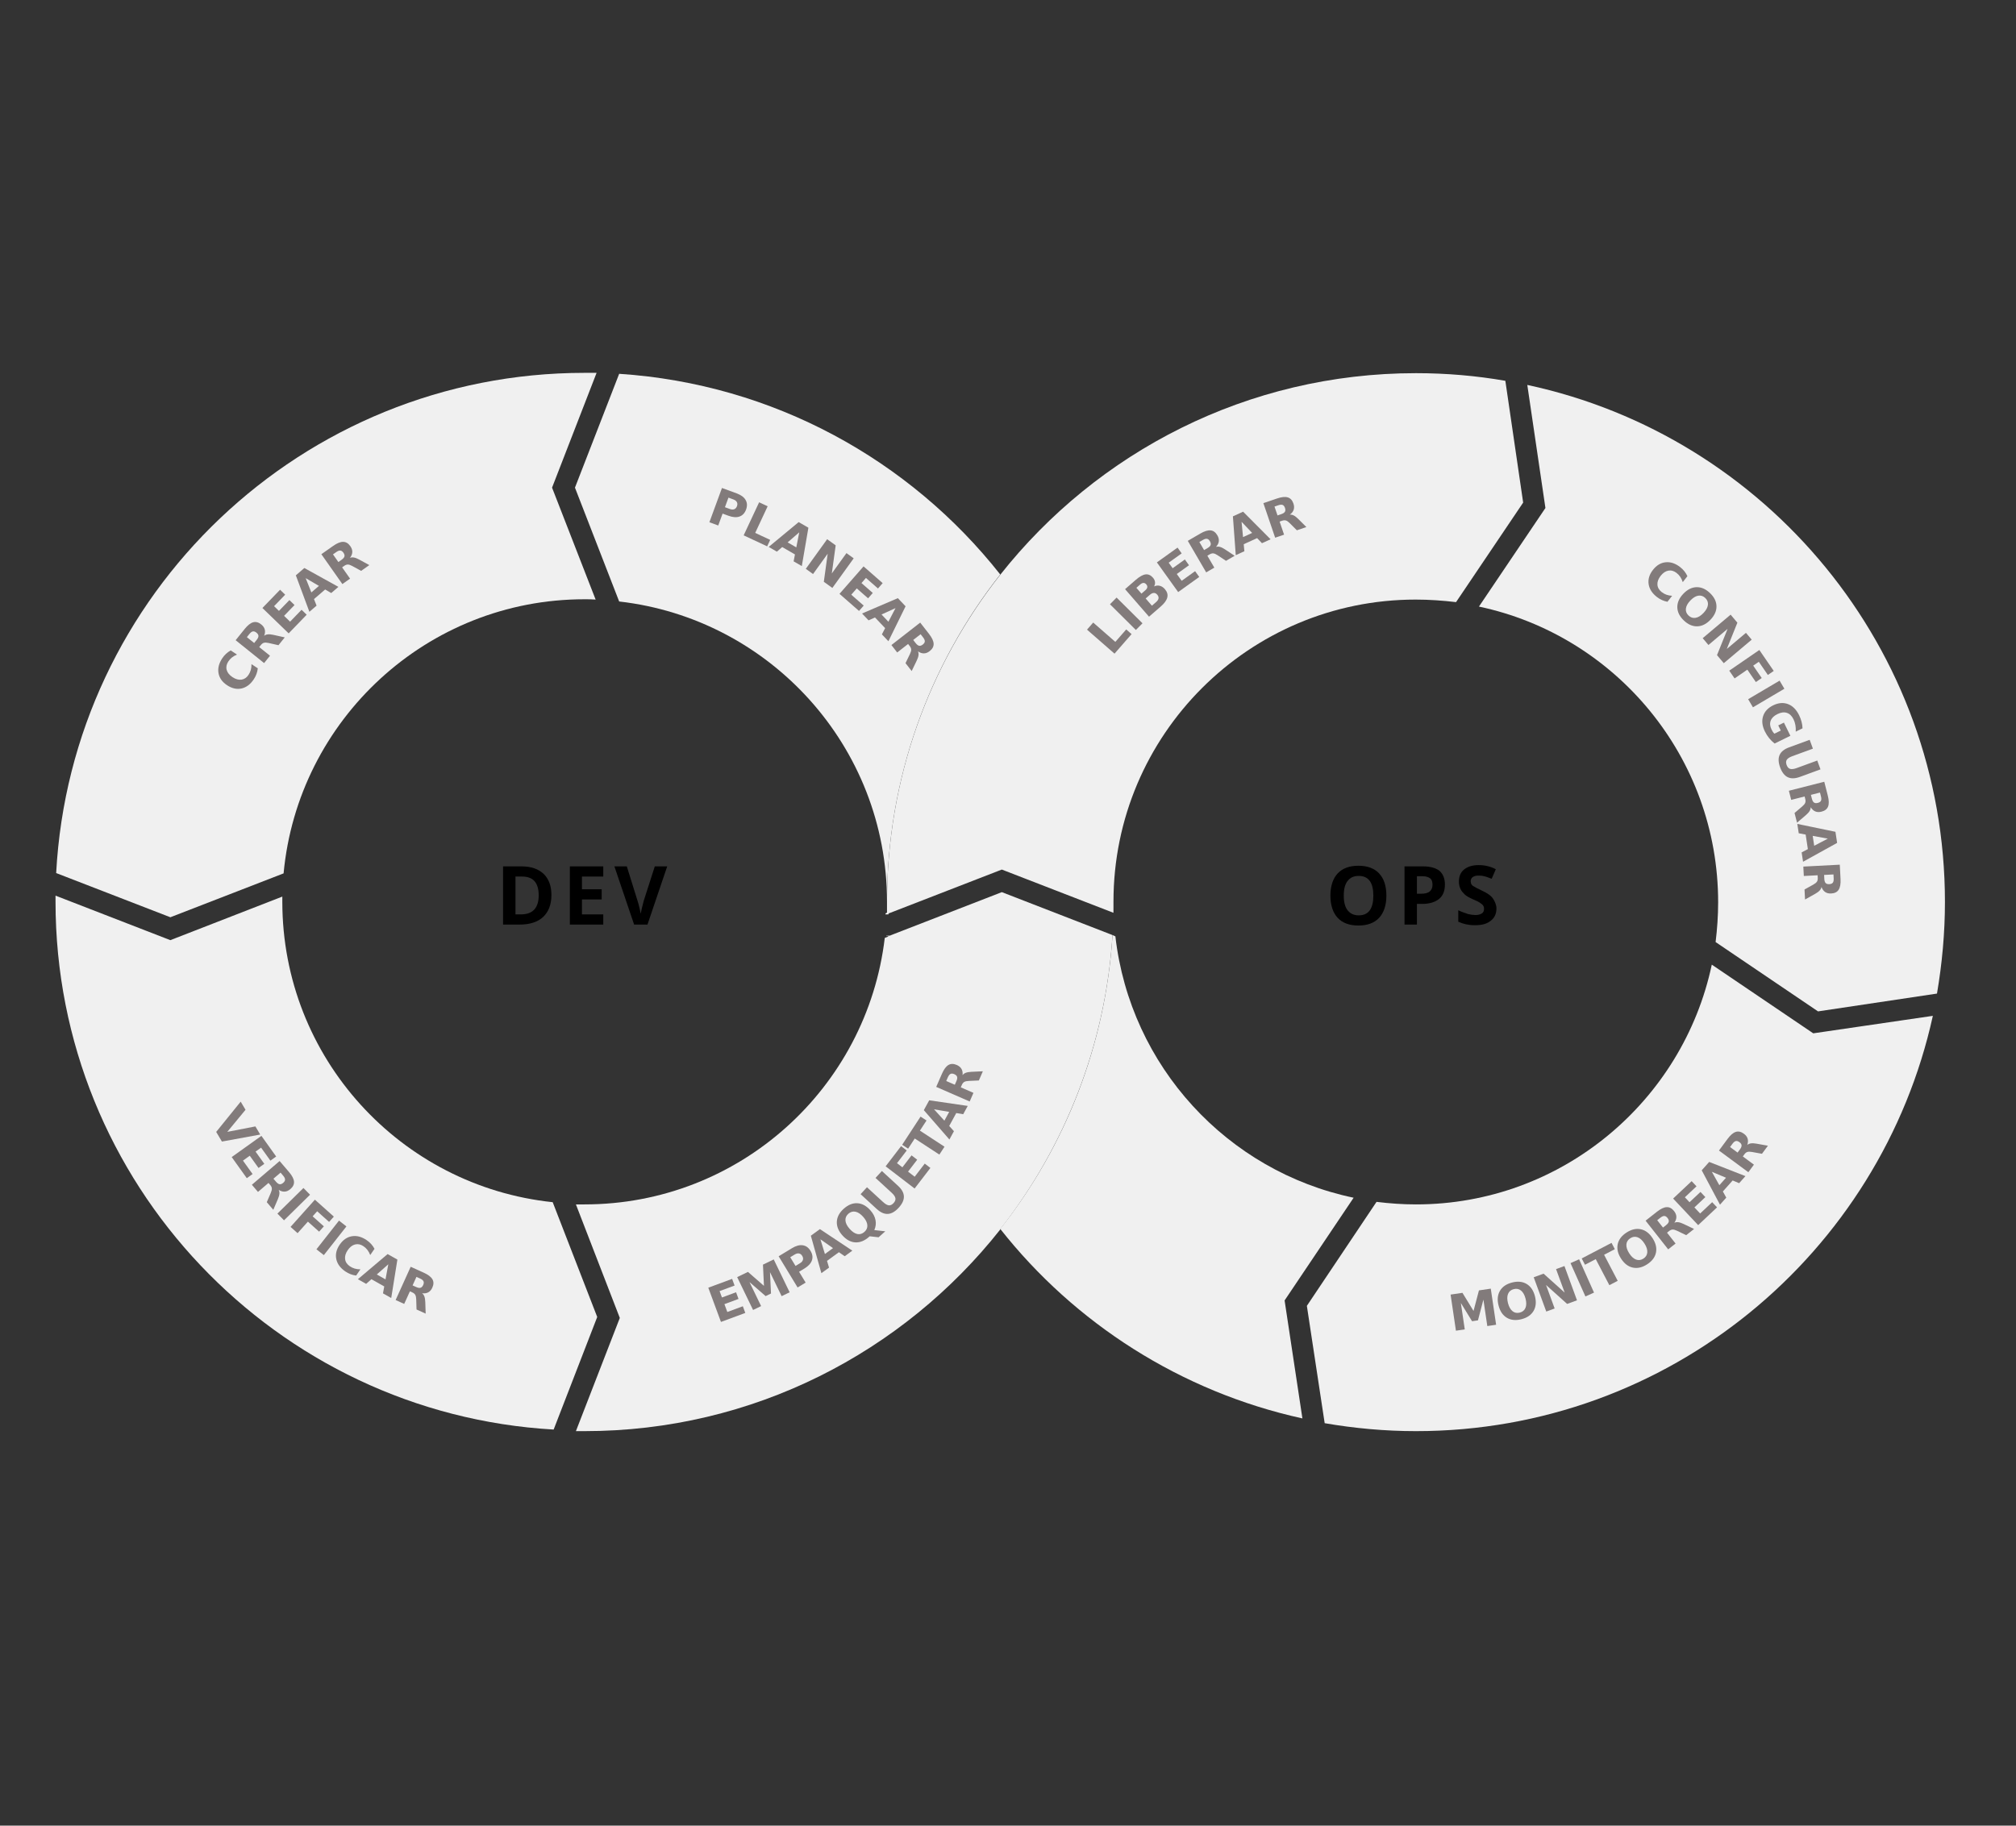 <?xml version="1.0" encoding="UTF-8"?>
<svg width="2134px" height="1933px" viewBox="0 0 2134 1933" version="1.1" xmlns="http://www.w3.org/2000/svg" xmlns:xlink="http://www.w3.org/1999/xlink">
    <rect x="0" y="0" width="2134" height="1933" fill="#333333" stroke="none"/>
    <!-- Generator: Sketch 57.1 (83088) - https://sketch.com -->
    <title>Group</title>
    <desc>Created with Sketch.</desc>
    <g id="Page-2" stroke="none" stroke-width="1" fill="none" fill-rule="evenodd">
        <g id="Group" fill-rule="nonzero">
            <path d="M583.695,947.641 C583.695,957.742 580.665,965.487 574.941,970.874 C569.217,976.261 560.8,978.955 550.025,978.955 L532.517,978.955 L532.517,917.338 L552.046,917.338 C562.147,917.338 569.891,920.032 575.615,925.419 C581.002,930.806 583.695,938.214 583.695,947.641 L583.695,947.641 Z M570.227,947.978 C570.227,934.847 564.503,928.113 552.719,928.113 L545.648,928.113 L545.648,968.18 L551.372,968.18 C563.83,968.18 570.227,961.446 570.227,947.978 L570.227,947.978 Z" id="path5232" fill="#000000"></path>
            <polygon id="path5234" fill="#000000" points="638.578 978.955 603.224 978.955 603.224 917.338 638.578 917.338 638.578 928.113 616.019 928.113 616.019 941.581 636.894 941.581 636.894 952.355 616.019 952.355 616.019 968.18 638.578 968.18"></polygon>
            <path d="M693.123,917.338 L706.254,917.338 L685.379,978.955 L671.237,978.955 L650.362,917.338 L663.493,917.338 L674.941,954.039 C675.615,956.059 676.288,958.753 676.961,961.446 C677.635,964.476 677.971,966.497 678.308,967.507 C678.645,964.813 679.655,960.436 681.338,954.039 L693.123,917.338 Z" id="path5236" fill="#000000"></path>
            <path d="M1467.534,948.315 C1467.534,958.416 1464.84,966.497 1459.79,971.884 C1454.739,977.271 1447.332,979.965 1437.904,979.965 C1428.477,979.965 1421.069,977.271 1416.019,971.884 C1410.968,966.497 1408.274,958.416 1408.274,948.315 C1408.274,938.214 1410.968,930.133 1416.019,924.746 C1421.069,919.359 1428.477,916.665 1437.904,916.665 C1447.332,916.665 1454.739,919.359 1459.79,924.746 C1464.84,930.133 1467.534,937.877 1467.534,948.315 Z M1422.416,948.315 C1422.416,955.049 1423.763,960.436 1426.456,963.803 C1429.15,967.17 1432.854,969.19 1438.241,969.19 C1448.679,969.19 1453.729,962.119 1453.729,948.315 C1453.729,934.51 1448.679,927.439 1438.241,927.439 C1433.19,927.439 1429.15,929.123 1426.456,932.827 C1423.763,936.194 1422.416,941.244 1422.416,948.315 Z" id="path5238" fill="#000000"></path>
            <path d="M1529.487,936.53 C1529.487,943.264 1527.466,948.315 1523.426,951.682 C1519.386,955.049 1513.325,957.069 1505.581,957.069 L1499.857,957.069 L1499.857,978.955 L1486.726,978.955 L1486.726,917.338 L1506.591,917.338 C1513.998,917.338 1519.722,919.022 1523.763,922.052 C1527.466,925.419 1529.487,930.133 1529.487,936.53 Z M1499.857,946.295 L1504.234,946.295 C1508.274,946.295 1511.305,945.621 1513.325,943.938 C1515.345,942.254 1516.355,939.897 1516.355,936.867 C1516.355,933.837 1515.682,931.48 1513.998,930.133 C1512.315,928.786 1509.621,927.776 1506.254,927.776 L1499.857,927.776 L1499.857,946.295 Z" id="path5240" fill="#000000"></path>
            <path d="M1584.032,961.783 C1584.032,967.507 1582.012,971.884 1577.971,974.914 C1573.931,978.281 1568.544,979.628 1561.136,979.628 C1554.402,979.628 1548.679,978.281 1543.628,975.924 L1543.628,963.803 C1547.668,965.823 1551.372,966.833 1554.066,967.843 C1557.096,968.517 1559.453,968.854 1561.81,968.854 C1564.84,968.854 1566.86,968.18 1568.544,967.17 C1570.227,966.16 1570.901,964.476 1570.901,962.119 C1570.901,960.773 1570.564,959.763 1569.891,958.753 C1569.217,957.742 1568.207,957.069 1566.86,956.059 C1565.514,955.049 1562.82,953.702 1558.78,952.018 C1555.076,950.335 1552.046,948.651 1550.362,946.968 C1548.679,945.285 1546.995,943.601 1545.985,941.244 C1544.975,939.224 1544.301,936.53 1544.301,933.5 C1544.301,928.113 1545.985,923.736 1549.689,920.705 C1553.392,917.675 1558.443,915.992 1565.177,915.992 C1568.544,915.992 1571.574,916.328 1574.268,917.002 C1577.298,917.675 1580.328,918.685 1583.359,920.369 L1578.982,930.47 C1575.615,929.123 1572.921,928.113 1570.901,927.776 C1568.881,927.103 1566.524,927.103 1564.503,927.103 C1562.147,927.103 1560.126,927.776 1558.78,928.786 C1557.433,929.796 1556.759,931.48 1556.759,933.163 C1556.759,934.173 1557.096,935.183 1557.433,936.194 C1558.106,937.204 1558.78,937.877 1560.126,938.55 C1561.136,939.224 1564.167,940.907 1568.544,942.928 C1574.268,945.621 1578.308,948.315 1580.328,951.345 C1582.349,954.375 1584.032,958.079 1584.032,961.783 Z" id="path5242" fill="#000000"></path>
            <path d="M1178.982,966.497 C1178.982,962.456 1178.645,958.753 1178.645,954.712 C1178.645,958.753 1178.645,962.456 1178.645,966.497 C1178.645,966.497 1178.645,966.497 1178.645,966.497 L1178.982,966.497 Z" id="path5246" fill="#000000"></path>
            <path d="M944.301,989.392 L939.924,991.076 L944.301,989.392 Z" id="polygon5248" fill="#000000"></path>
            <path d="M655.413,636.867 C815.008,655.049 938.914,790.402 938.914,954.712 C938.914,824.072 983.695,703.534 1058.78,608.247 C963.157,487.035 818.712,406.564 655.413,395.79 L608.611,516.328 L655.413,636.867 Z" id="path5250" fill="#F0F0F0"></path>
            <path d="M585.042,1272.894 C424.099,1256.059 298.847,1120.032 298.847,954.712 C298.847,953.029 298.847,951.008 298.847,949.325 L180.328,995.453 L58.78,948.315 C58.78,950.335 58.78,952.692 58.78,954.712 C58.78,1253.029 292.113,1496.8 586.052,1513.635 L632.18,1394.443 L585.042,1272.894 Z" id="path5252" fill="#F0F0F0"></path>
            <path d="M300.194,924.746 C315.345,762.12 452.046,634.51 618.712,634.51 C622.753,634.51 626.456,634.51 630.497,634.847 L584.369,516.328 L631.507,394.78 C627.13,394.78 622.753,394.78 618.712,394.78 C319.722,394.78 75.278,629.123 59.453,924.409 L180.328,971.211 L300.194,924.746 Z" id="path5254" fill="#F0F0F0"></path>
            <path d="M939.924,991.076 L939.924,991.076 C939.924,991.076 939.924,990.739 939.924,990.739 L939.924,991.076 Z" id="path5256" stroke="#FFFFFF" stroke-width="3.367" fill="#3FA9F5"></path>
            <path d="M1177.635,990.066 L1060.463,944.611 L945.985,989.056 L945.985,989.056 L944.301,989.729 L939.924,991.412 C939.924,991.412 939.924,991.412 939.924,991.749 C939.924,991.749 939.924,991.749 939.924,991.749 L936.557,993.096 C917.702,1152.019 782.685,1275.251 618.712,1275.251 C615.682,1275.251 612.652,1275.251 609.621,1275.251 L656.086,1395.453 L609.621,1515.318 C612.652,1515.318 615.682,1515.318 618.712,1515.318 C797.163,1515.318 956.086,1431.817 1058.78,1301.85 C1058.78,1301.85 1058.78,1301.514 1058.78,1301.514 C1127.13,1214.308 1170.227,1106.901 1177.635,990.066 L1177.635,990.066 Z" id="path5260" fill="#F0F0F0"></path>
            <path d="M938.914,968.18 L938.914,968.18 C938.914,967.843 938.914,968.18 938.914,968.18 Z" id="path5268" stroke="#FFFFFF" stroke-width="3.367" fill="#F15A24"></path>
            <path d="M1593.46,403.197 C1562.483,397.81 1530.833,395.116 1498.847,395.116 C1320.396,395.116 1161.473,478.618 1058.78,608.584 C983.695,703.87 938.914,824.072 938.914,955.049 C938.914,959.426 938.914,963.803 938.914,967.843 L1060.463,920.705 L1178.645,966.497 C1178.645,962.456 1178.645,958.753 1178.645,954.712 C1178.645,777.944 1322.079,634.847 1498.51,634.847 C1512.988,634.847 1527.13,635.857 1541.271,637.54 L1612.315,532.153 L1593.46,403.197 Z" id="path5272" fill="#F0F0F0"></path>
            <path d="M2050.362,1052.019 C2055.749,1020.369 2058.78,988.046 2058.78,955.049 C2058.78,686.362 1869.554,461.783 1616.692,407.574 L1635.884,537.877 L1565.514,642.254 C1710.295,672.894 1818.712,801.514 1818.712,955.386 C1818.712,969.527 1817.702,983.668 1816.019,997.473 L1924.436,1070.874 L2050.362,1052.019 Z" id="path5276" fill="#F0F0F0"></path>
            <path d="M1811.978,1021.379 C1781.338,1166.16 1652.719,1275.251 1498.847,1275.251 C1484.705,1275.251 1470.901,1274.241 1457.096,1272.557 L1383.359,1382.658 L1402.214,1506.901 C1433.527,1512.288 1465.85,1515.318 1498.847,1515.318 C1766.86,1515.318 1990.766,1327.103 2045.985,1075.588 L1919.386,1094.106 L1811.978,1021.379 Z" id="path5278" fill="#F0F0F0"></path>
            <path d="M1432.854,1268.18 C1299.184,1240.234 1196.49,1129.123 1180.665,991.413 L1177.635,990.066 C1170.227,1107.237 1127.13,1214.645 1058.78,1301.177 C1137.567,1401.177 1250.025,1473.567 1378.645,1501.85 L1359.79,1376.934 L1432.854,1268.18 Z" id="path5280" fill="#F0F0F0"></path>
            <path d="M272.874,707.604 C272.657,709.653 272.204,711.639 271.513,713.562 C270.823,715.484 269.883,717.345 268.694,719.145 C265.146,724.517 260.837,727.783 255.768,728.943 C250.685,730.095 245.573,728.972 240.432,725.576 C235.276,722.171 232.238,717.909 231.316,712.792 C230.38,707.664 231.686,702.415 235.234,697.044 C236.423,695.244 237.766,693.649 239.263,692.259 C240.76,690.869 242.409,689.673 244.21,688.669 L250.884,693.078 C248.815,693.925 247.041,694.935 245.562,696.109 C244.083,697.284 242.797,698.699 241.703,700.355 C239.744,703.321 239.153,706.282 239.931,709.237 C240.71,712.192 242.769,714.773 246.11,716.979 C249.437,719.177 252.612,720.054 255.635,719.61 C258.658,719.166 261.15,717.461 263.109,714.495 C264.203,712.839 265,711.1 265.5,709.279 C265.999,707.458 266.232,705.43 266.2,703.195 L272.874,707.604 Z" id="path5282" fill="#827B7B"></path>
            <path d="M271.666,677.561 C272.975,675.934 273.608,674.527 273.565,673.341 C273.537,672.141 272.828,670.985 271.44,669.87 C270.068,668.767 268.8,668.334 267.635,668.571 C266.481,668.794 265.249,669.719 263.94,671.347 L261.312,674.615 L269.038,680.829 L271.666,677.561 Z M274.404,685.145 L285.801,694.312 L279.555,702.078 L249.437,677.854 L258.977,665.993 C262.168,662.026 265.17,659.656 267.984,658.885 C270.808,658.1 273.659,658.865 276.537,661.179 C278.527,662.78 279.772,664.578 280.27,666.574 C280.78,668.557 280.558,670.76 279.606,673.183 C280.702,672.315 282.016,671.811 283.548,671.669 C285.076,671.503 287.054,671.687 289.481,672.222 L301.425,674.885 L294.773,683.156 L284.336,680.808 C282.235,680.336 280.601,680.262 279.433,680.584 C278.276,680.894 277.189,681.681 276.172,682.945 L274.404,685.145 Z" id="path5284" fill="#827B7B"></path>
            <polygon id="path5286" fill="#827B7B" points="277.768 643.758 296.466 624.423 301.882 629.659 290.112 641.83 295.286 646.833 306.353 635.388 311.768 640.625 300.701 652.07 307.065 658.225 319.231 645.645 324.646 650.881 305.552 670.626"></polygon>
            <path d="M344.189,624.168 L332.374,634.329 L335.1,641.272 L327.504,647.804 L313.157,609.166 L322.166,601.418 L358.222,621.387 L350.626,627.92 L344.189,624.168 Z M329.582,627.272 L337.61,620.368 L323.579,612.153 L329.582,627.272 Z" id="path5288" fill="#827B7B"></path>
            <path d="M361.612,592.677 C363.32,591.476 364.317,590.299 364.605,589.148 C364.906,587.986 364.545,586.678 363.522,585.224 C362.509,583.785 361.41,583.017 360.225,582.923 C359.054,582.818 357.615,583.366 355.907,584.568 L352.477,586.981 L358.182,595.09 L361.612,592.677 Z M362.144,600.722 L370.56,612.685 L362.408,618.42 L340.17,586.808 L352.62,578.05 C356.784,575.12 360.324,573.674 363.241,573.711 C366.172,573.74 368.7,575.264 370.825,578.283 C372.295,580.372 372.993,582.445 372.92,584.501 C372.863,586.547 372.041,588.602 370.454,590.667 C371.747,590.137 373.15,590.016 374.66,590.303 C376.175,590.567 378.025,591.291 380.209,592.477 L390.95,598.341 L382.269,604.448 L372.889,599.304 C371.001,598.269 369.451,597.745 368.239,597.733 C367.041,597.71 365.779,598.165 364.452,599.099 L362.144,600.722 Z" id="path5290" fill="#827B7B"></path>
            <path d="M764.225,516.685 L779.755,522.382 C784.372,524.076 787.535,526.404 789.243,529.365 C790.973,532.316 791.143,535.687 789.752,539.479 C788.355,543.286 786.04,545.764 782.806,546.912 C779.594,548.05 775.679,547.772 771.062,546.078 L764.888,543.814 L760.27,556.403 L750.913,552.97 L764.225,516.685 Z M771.094,526.898 L767.376,537.033 L772.553,538.932 C774.367,539.597 775.929,539.674 777.239,539.162 C778.554,538.634 779.509,537.559 780.103,535.939 C780.698,534.318 780.661,532.889 779.994,531.652 C779.326,530.414 778.085,529.463 776.271,528.797 L771.094,526.898 Z" id="path5292" fill="#827B7B"></path>
            <polygon id="path5294" fill="#827B7B" points="803.557 531.83 812.586 536.051 799.406 564.239 815.259 571.651 812.068 578.476 787.187 566.842"></polygon>
            <path d="M841.488,587.047 L828,579.24 L822.344,584.102 L813.673,579.084 L845.424,552.804 L855.709,558.756 L848.738,599.379 L840.067,594.36 L841.488,587.047 Z M833.743,574.279 L842.907,579.583 L846.039,563.628 L833.743,574.279 Z" id="path5296" fill="#827B7B"></path>
            <polygon id="path5298" fill="#827B7B" points="875.559 570.922 884.591 577.428 880.504 607.154 895.997 585.644 903.665 591.167 881.075 622.528 872.043 616.022 876.13 586.296 860.636 607.806 852.969 602.284"></polygon>
            <polygon id="path5300" fill="#827B7B" points="914.1 599.703 934.333 617.426 929.369 623.093 916.633 611.937 911.891 617.351 923.868 627.841 918.904 633.508 906.928 623.018 901.094 629.678 914.258 641.209 909.294 646.875 888.633 628.777"></polygon>
            <path d="M936.941,665.075 L926.208,653.775 L919.409,656.842 L912.509,649.578 L950.392,633.339 L958.576,641.955 L940.411,678.953 L933.512,671.689 L936.941,665.075 Z M933.119,650.639 L940.411,658.316 L947.923,643.896 L933.119,650.639 Z" id="path5302" fill="#827B7B"></path>
            <path d="M969.254,680.923 C970.538,682.57 971.762,683.508 972.927,683.738 C974.102,683.982 975.39,683.557 976.792,682.464 C978.18,681.381 978.892,680.246 978.928,679.057 C978.978,677.883 978.36,676.472 977.072,674.825 L974.493,671.518 L966.675,677.616 L969.254,680.923 Z M961.245,681.852 L949.711,690.847 L943.582,682.988 L974.059,659.218 L983.42,671.221 C986.551,675.236 988.17,678.7 988.277,681.616 C988.395,684.544 986.997,687.145 984.085,689.416 C982.071,690.987 980.035,691.786 977.978,691.815 C975.932,691.858 973.838,691.138 971.697,689.655 C972.291,690.921 972.481,692.316 972.268,693.839 C972.079,695.365 971.447,697.248 970.371,699.488 L965.043,710.505 L958.516,702.136 L963.191,692.514 C964.132,690.576 964.579,689.002 964.532,687.791 C964.496,686.594 963.979,685.356 962.98,684.077 L961.245,681.852 Z" id="path5304" fill="#827B7B"></path>
            <polygon id="path5308" fill="#827B7B" points="1150.632 666.682 1157.187 659.174 1180.627 679.64 1192.137 666.457 1197.812 671.411 1179.747 692.102"></polygon>
            <polygon id="path5310" fill="#827B7B" points="1174.928 639.791 1181.953 632.72 1209.372 659.96 1202.348 667.031"></polygon>
            <path d="M1212.423,624.941 C1213.608,623.911 1214.28,622.869 1214.439,621.816 C1214.598,620.763 1214.236,619.728 1213.353,618.712 C1212.481,617.709 1211.513,617.214 1210.448,617.225 C1209.371,617.223 1208.241,617.737 1207.055,618.768 L1202.894,622.385 L1208.261,628.559 L1212.423,624.941 Z M1223.768,637.478 C1225.279,636.164 1226.134,634.86 1226.335,633.565 C1226.549,632.259 1226.095,630.961 1224.974,629.672 C1223.875,628.408 1222.677,627.792 1221.378,627.824 C1220.068,627.847 1218.65,628.518 1217.127,629.839 L1212.711,633.678 L1219.352,641.316 L1223.768,637.478 Z M1221.641,620.906 C1223.664,619.971 1225.667,619.75 1227.651,620.244 C1229.635,620.738 1231.425,621.902 1233.022,623.739 C1235.468,626.552 1236.34,629.475 1235.639,632.509 C1234.937,635.543 1232.646,638.747 1228.765,642.121 L1216.281,652.975 L1190.922,623.807 L1202.214,613.989 C1206.265,610.468 1209.728,608.532 1212.603,608.182 C1215.49,607.822 1218.106,608.989 1220.45,611.685 C1221.684,613.105 1222.405,614.605 1222.613,616.185 C1222.809,617.752 1222.485,619.326 1221.64,620.907 L1221.641,620.906 Z" id="path5312" fill="#827B7B"></path>
            <polygon id="path5314" fill="#827B7B" points="1224.597 595.483 1246.455 579.808 1250.845 585.93 1237.087 595.797 1241.281 601.645 1254.219 592.367 1258.609 598.488 1245.671 607.767 1250.831 614.961 1265.052 604.763 1269.442 610.885 1247.122 626.892"></polygon>
            <path d="M1278.183,580.332 C1279.987,579.28 1281.081,578.193 1281.465,577.07 C1281.863,575.938 1281.615,574.604 1280.72,573.069 C1279.833,571.548 1278.803,570.69 1277.63,570.495 C1276.473,570.291 1274.992,570.715 1273.188,571.768 L1269.565,573.88 L1274.56,582.445 L1278.183,580.332 Z M1278.03,588.394 L1285.398,601.028 L1276.789,606.05 L1257.317,572.662 L1270.466,564.994 C1274.864,562.429 1278.515,561.289 1281.418,561.573 C1284.336,561.85 1286.726,563.583 1288.586,566.773 C1289.873,568.98 1290.393,571.104 1290.145,573.146 C1289.913,575.18 1288.919,577.158 1287.163,579.081 C1288.497,578.662 1289.905,578.661 1291.386,579.077 C1292.873,579.469 1294.654,580.348 1296.73,581.715 L1306.933,588.47 L1297.765,593.818 L1288.856,587.895 C1287.062,586.703 1285.562,586.05 1284.356,585.934 C1283.165,585.81 1281.868,586.156 1280.467,586.973 L1278.03,588.394 Z" id="path5316" fill="#827B7B"></path>
            <path d="M1330.697,569.763 L1316.519,576.234 L1317.206,583.661 L1308.092,587.821 L1305.067,546.716 L1315.876,541.782 L1344.949,570.998 L1335.835,575.158 L1330.697,569.763 Z M1315.802,568.679 L1325.435,564.282 L1314.245,552.486 L1315.802,568.679 Z" id="path5318" fill="#827B7B"></path>
            <path d="M1356.255,544.391 C1358.231,543.717 1359.519,542.867 1360.117,541.842 C1360.732,540.812 1360.754,539.455 1360.182,537.773 C1359.613,536.107 1358.774,535.062 1357.662,534.639 C1356.568,534.21 1355.032,534.333 1353.056,535.007 L1349.087,536.361 L1352.289,545.745 L1356.255,544.391 Z M1354.51,552.263 L1359.233,566.105 L1349.8,569.324 L1337.319,532.745 L1351.725,527.829 C1356.544,526.185 1360.348,525.789 1363.137,526.643 C1365.943,527.491 1367.942,529.662 1369.135,533.158 C1369.96,535.575 1370.049,537.76 1369.402,539.713 C1368.772,541.661 1367.406,543.403 1365.305,544.941 C1366.696,544.794 1368.076,545.071 1369.445,545.771 C1370.825,546.449 1372.397,547.663 1374.162,549.413 L1382.827,558.054 L1372.782,561.482 L1365.221,553.914 C1363.698,552.391 1362.357,551.453 1361.198,551.101 C1360.055,550.744 1358.715,550.827 1357.18,551.35 L1354.51,552.263 Z" id="path5320" fill="#827B7B"></path>
            <path d="M1765.076,637.177 C1763.049,636.803 1761.104,636.196 1759.241,635.359 C1757.378,634.521 1755.595,633.44 1753.893,632.115 C1748.813,628.161 1745.891,623.612 1745.127,618.468 C1744.373,613.311 1745.888,608.301 1749.672,603.439 C1753.467,598.563 1757.952,595.864 1763.125,595.342 C1768.31,594.807 1773.442,596.516 1778.522,600.47 C1780.225,601.794 1781.711,603.257 1782.98,604.858 C1784.25,606.458 1785.315,608.194 1786.175,610.067 L1781.262,616.38 C1780.579,614.251 1779.709,612.404 1778.653,610.839 C1777.597,609.273 1776.286,607.881 1774.719,606.662 C1771.914,604.479 1769.008,603.66 1766.002,604.207 C1762.995,604.754 1760.262,606.607 1757.803,609.767 C1755.355,612.913 1754.234,616.011 1754.442,619.059 C1754.65,622.108 1756.156,624.724 1758.962,626.908 C1760.529,628.127 1762.2,629.056 1763.977,629.695 C1765.754,630.334 1767.758,630.724 1769.989,630.864 L1765.076,637.177 Z" id="path5322" fill="#827B7B"></path>
            <path d="M1805.075,633.158 C1802.877,631.061 1800.398,630.247 1797.638,630.714 C1794.878,631.182 1792.092,632.889 1789.281,635.836 C1786.481,638.771 1784.913,641.627 1784.575,644.406 C1784.237,647.185 1785.167,649.623 1787.365,651.72 C1789.575,653.828 1792.061,654.649 1794.821,654.181 C1797.581,653.713 1800.36,652.012 1803.16,649.078 C1805.972,646.131 1807.546,643.268 1807.884,640.489 C1808.221,637.71 1807.285,635.267 1805.075,633.158 Z M1810.061,627.932 C1814.556,632.221 1816.85,636.867 1816.943,641.87 C1817.036,646.872 1814.92,651.64 1810.596,656.173 C1806.283,660.693 1801.626,663.024 1796.625,663.166 C1791.623,663.308 1786.875,661.234 1782.379,656.946 C1777.897,652.669 1775.602,648.023 1775.497,643.008 C1775.404,638.006 1777.514,633.244 1781.826,628.724 C1786.151,624.191 1790.814,621.854 1795.815,621.712 C1800.829,621.582 1805.578,623.655 1810.061,627.932 L1810.061,627.932 Z" id="path5324" fill="#827B7B"></path>
            <polygon id="path5326" fill="#827B7B" points="1831.904 650.799 1839.079 659.31 1827.87 687.143 1848.139 670.058 1854.229 677.282 1824.677 702.193 1817.502 693.682 1828.711 665.849 1808.442 682.934 1802.352 675.71"></polygon>
            <polygon id="path5328" fill="#827B7B" points="1862.322 688.228 1877.551 710.399 1871.342 714.664 1861.756 700.709 1855.824 704.784 1864.838 717.907 1858.629 722.172 1849.614 709.049 1836.107 718.328 1830.464 710.112"></polygon>
            <polygon id="path5330" fill="#827B7B" points="1883.753 720.673 1888.821 729.255 1855.54 748.908 1850.472 740.326"></polygon>
            <path d="M1878.493,787.253 C1876.313,785.555 1874.363,783.638 1872.642,781.502 C1870.922,779.367 1869.434,777.021 1868.179,774.465 C1865.343,768.686 1864.708,763.317 1866.273,758.358 C1867.853,753.391 1871.409,749.55 1876.94,746.836 C1882.534,744.091 1887.778,743.652 1892.673,745.517 C1897.568,747.383 1901.483,751.306 1904.418,757.286 C1905.551,759.595 1906.417,761.909 1907.017,764.229 C1907.625,766.564 1907.963,768.879 1908.031,771.171 L1900.85,774.696 C1900.999,772.219 1900.874,769.887 1900.473,767.7 C1900.08,765.528 1899.412,763.482 1898.469,761.56 C1896.72,757.997 1894.371,755.737 1891.422,754.782 C1888.496,753.834 1885.182,754.268 1881.479,756.086 C1877.807,757.888 1875.428,760.209 1874.342,763.049 C1873.256,765.889 1873.553,769.021 1875.233,772.445 C1875.689,773.374 1876.165,774.208 1876.661,774.944 C1877.181,775.689 1877.72,776.318 1878.28,776.832 L1885.02,773.525 L1882.339,768.063 L1888.335,765.121 L1895.178,779.065 L1878.493,787.253 Z" id="path5332" fill="#827B7B"></path>
            <path d="M1915.595,783.331 L1919.021,792.69 L1897.264,800.655 C1894.266,801.753 1892.297,803.025 1891.356,804.472 C1890.438,805.93 1890.385,807.769 1891.198,809.989 C1892.017,812.225 1893.245,813.595 1894.881,814.099 C1896.54,814.613 1898.868,814.321 1901.866,813.223 L1923.623,805.258 L1927.05,814.617 L1905.293,822.582 C1900.155,824.463 1895.859,824.575 1892.403,822.918 C1888.948,821.261 1886.253,817.791 1884.319,812.508 C1882.39,807.24 1882.21,802.859 1883.779,799.362 C1885.347,795.866 1888.7,793.177 1893.838,791.296 L1915.595,783.331 Z" id="path5334" fill="#827B7B"></path>
            <path d="M1917.934,845.681 C1918.449,847.704 1919.194,849.055 1920.168,849.733 C1921.147,850.428 1922.497,850.556 1924.22,850.117 C1925.925,849.683 1927.033,848.929 1927.544,847.855 C1928.058,846.798 1928.058,845.258 1927.542,843.234 L1926.507,839.17 L1916.899,841.617 L1917.934,845.681 Z M1910.226,843.316 L1896.052,846.926 L1893.592,837.268 L1931.046,827.728 L1934.803,842.479 C1936.06,847.413 1936.152,851.236 1935.08,853.949 C1934.012,856.679 1931.689,858.5 1928.11,859.411 C1925.635,860.042 1923.449,859.957 1921.554,859.158 C1919.662,858.375 1918.034,856.876 1916.668,854.659 C1916.704,856.057 1916.318,857.411 1915.512,858.72 C1914.726,860.042 1913.391,861.513 1911.506,863.133 L1902.205,871.085 L1899.585,860.8 L1907.73,853.863 C1909.368,852.466 1910.409,851.204 1910.852,850.076 C1911.299,848.965 1911.325,847.623 1910.927,846.051 L1910.226,843.316 Z" id="path5336" fill="#827B7B"></path>
            <path d="M1913.684,899.064 L1911.345,883.656 L1904.014,882.281 L1902.51,872.376 L1942.871,880.728 L1944.655,892.476 L1908.591,912.432 L1907.088,902.527 L1913.684,899.064 Z M1918.807,885.037 L1920.397,895.505 L1934.807,887.975 L1918.807,885.037 Z" id="path5338" fill="#827B7B"></path>
            <path d="M1931.098,930.578 C1931.207,932.664 1931.673,934.134 1932.495,934.99 C1933.318,935.863 1934.617,936.253 1936.392,936.161 C1938.15,936.069 1939.385,935.547 1940.095,934.594 C1940.807,933.658 1941.108,932.148 1941,930.062 L1940.782,925.874 L1930.881,926.39 L1931.098,930.578 Z M1924.003,926.748 L1909.397,927.509 L1908.878,917.556 L1947.476,915.545 L1948.268,930.747 C1948.533,935.831 1947.874,939.598 1946.291,942.048 C1944.708,944.516 1942.073,945.845 1938.385,946.037 C1935.834,946.171 1933.707,945.659 1932.005,944.503 C1930.304,943.365 1929.001,941.575 1928.096,939.134 C1927.857,940.511 1927.214,941.763 1926.166,942.889 C1925.137,944.032 1923.54,945.212 1921.374,946.431 L1910.694,952.405 L1910.142,941.806 L1919.488,936.601 C1921.369,935.552 1922.637,934.519 1923.293,933.499 C1923.949,932.497 1924.235,931.186 1924.151,929.566 L1924.003,926.748 Z" id="path5340" fill="#827B7B"></path>
            <polygon id="path5344" fill="#827B7B" points="254.777 1166.449 259.891 1175.063 240.592 1198.441 270.344 1192.672 275.458 1201.287 234.915 1208.706 228.849 1198.488"></polygon>
            <polygon id="path5346" fill="#827B7B" points="276.701 1202.658 292.349 1224.535 286.222 1228.917 276.372 1215.147 270.518 1219.334 279.781 1232.283 273.654 1236.666 264.391 1223.716 257.19 1228.867 267.371 1243.101 261.244 1247.484 245.265 1225.143"></polygon>
            <path d="M292.164,1251.225 C293.522,1252.812 294.787,1253.694 295.961,1253.872 C297.146,1254.062 298.413,1253.579 299.764,1252.424 C301.102,1251.28 301.762,1250.113 301.745,1248.925 C301.74,1247.749 301.058,1246.368 299.699,1244.781 L296.973,1241.594 L289.439,1248.038 L292.164,1251.225 Z M284.205,1252.514 L273.09,1262.022 L266.612,1254.447 L295.984,1229.325 L305.878,1240.893 C309.187,1244.762 310.961,1248.15 311.2,1251.057 C311.449,1253.978 310.171,1256.638 307.364,1259.039 C305.423,1260.699 303.426,1261.59 301.372,1261.711 C299.329,1261.846 297.205,1261.221 295,1259.838 C295.65,1261.076 295.903,1262.46 295.76,1263.991 C295.64,1265.524 295.094,1267.434 294.12,1269.72 L289.295,1280.967 L282.396,1272.901 L286.632,1263.078 C287.484,1261.1 287.859,1259.507 287.758,1258.3 C287.667,1257.105 287.095,1255.892 286.04,1254.659 L284.205,1252.514 Z" id="path5348" fill="#827B7B"></path>
            <polygon id="path5350" fill="#827B7B" points="321.211 1257.888 328.2 1264.994 300.643 1292.095 293.654 1284.989"></polygon>
            <polygon id="path5352" fill="#827B7B" points="333.327 1270.247 353.378 1288.175 348.357 1293.791 335.736 1282.506 330.939 1287.871 342.808 1298.483 337.786 1304.099 325.918 1293.487 314.995 1305.703 307.565 1299.06"></polygon>
            <polygon id="path5354" fill="#827B7B" points="358.849 1292.403 366.683 1298.563 342.792 1328.945 334.958 1322.785"></polygon>
            <path d="M376.995,1350.598 C374.949,1350.346 372.971,1349.858 371.061,1349.133 C369.151,1348.409 367.307,1347.437 365.528,1346.216 C360.22,1342.575 357.029,1338.21 355.957,1333.121 C354.895,1328.019 356.107,1322.927 359.592,1317.846 C363.087,1312.751 367.401,1309.788 372.535,1308.956 C377.678,1308.11 382.903,1309.507 388.212,1313.149 C389.991,1314.369 391.562,1315.74 392.925,1317.261 C394.288,1318.782 395.456,1320.452 396.427,1322.269 L391.902,1328.866 C391.092,1326.782 390.113,1324.991 388.965,1323.492 C387.817,1321.992 386.424,1320.682 384.788,1319.559 C381.856,1317.548 378.906,1316.905 375.938,1317.632 C372.97,1318.359 370.354,1320.373 368.089,1323.675 C365.833,1326.962 364.901,1330.121 365.292,1333.152 C365.683,1336.182 367.344,1338.703 370.275,1340.714 C371.912,1341.837 373.636,1342.664 375.448,1343.196 C377.261,1343.727 379.284,1343.996 381.52,1344.002 L376.995,1350.598 Z" id="path5356" fill="#827B7B"></path>
            <path d="M406.738,1362.115 L393.166,1354.456 L387.564,1359.379 L378.839,1354.456 L410.302,1327.832 L420.65,1333.672 L414.122,1374.368 L405.397,1369.444 L406.738,1362.115 Z M398.855,1349.432 L408.076,1354.636 L411.034,1338.649 L398.855,1349.432 Z" id="path5358" fill="#827B7B"></path>
            <path d="M440.559,1362.739 C442.461,1363.6 443.981,1363.862 445.119,1363.524 C446.273,1363.194 447.216,1362.22 447.949,1360.6 C448.675,1358.996 448.778,1357.66 448.258,1356.591 C447.754,1355.529 446.55,1354.567 444.648,1353.706 L440.828,1351.976 L436.738,1361.009 L440.559,1362.739 Z M433.898,1367.282 L427.865,1380.606 L418.786,1376.496 L434.727,1341.286 L448.594,1347.564 C453.232,1349.664 456.276,1351.98 457.725,1354.512 C459.19,1357.051 459.161,1360.002 457.639,1363.367 C456.586,1365.694 455.155,1367.348 453.346,1368.329 C451.554,1369.317 449.365,1369.652 446.781,1369.335 C447.895,1370.18 448.712,1371.326 449.231,1372.774 C449.772,1374.213 450.087,1376.174 450.175,1378.658 L450.577,1390.889 L440.908,1386.511 L440.577,1375.818 C440.513,1373.666 440.177,1372.065 439.569,1371.014 C438.981,1369.971 437.948,1369.115 436.469,1368.446 L433.898,1367.282 Z" id="path5360" fill="#827B7B"></path>
            <polygon id="path5362" fill="#827B7B" points="749.748 1363.435 774.974 1354.1 777.588 1361.165 761.71 1367.041 764.208 1373.791 779.139 1368.265 781.754 1375.33 766.822 1380.856 769.895 1389.159 786.308 1383.085 788.922 1390.15 763.163 1399.683"></polygon>
            <polygon id="path5364" fill="#827B7B" points="780.315 1352.242 791.732 1346.714 808.668 1361.495 807.622 1339.02 819.016 1333.503 835.86 1368.291 827.378 1372.397 815.059 1346.953 816.125 1369.591 810.44 1372.344 793.343 1357.468 805.662 1382.912 797.157 1387.029"></polygon>
            <path d="M824.226,1330.172 L838.365,1321.586 C842.569,1319.032 846.361,1318.012 849.741,1318.523 C853.127,1319.011 855.868,1320.981 857.964,1324.433 C860.07,1327.899 860.563,1331.255 859.443,1334.499 C858.33,1337.719 855.671,1340.606 851.467,1343.159 L845.847,1346.572 L852.808,1358.034 L844.289,1363.208 L824.226,1330.172 Z M836.494,1331.172 L842.098,1340.399 L846.811,1337.536 C848.463,1336.533 849.497,1335.36 849.913,1334.017 C850.32,1332.659 850.076,1331.242 849.18,1329.767 C848.284,1328.292 847.144,1327.43 845.761,1327.18 C844.377,1326.93 842.859,1327.306 841.207,1328.309 L836.494,1331.172 Z" id="path5366" fill="#827B7B"></path>
            <path d="M888.017,1325.86 L875.417,1335.031 L877.572,1342.172 L869.473,1348.068 L858.301,1308.394 L867.908,1301.401 L902.228,1324.225 L894.128,1330.121 L888.017,1325.86 Z M873.206,1327.771 L881.767,1321.54 L868.447,1312.215 L873.206,1327.771 Z" id="path5368" fill="#827B7B"></path>
            <path d="M920.597,1308.999 L920.017,1309.515 C915.259,1313.749 910.388,1315.726 905.405,1315.448 C900.422,1315.169 895.842,1312.683 891.666,1307.99 C887.501,1303.31 885.553,1298.471 885.82,1293.475 C886.099,1288.467 888.554,1283.904 893.183,1279.785 C897.863,1275.621 902.675,1273.695 907.62,1274.008 C912.578,1274.309 917.162,1276.826 921.372,1281.558 C924.263,1284.807 926.057,1288.224 926.752,1291.81 C927.461,1295.384 927.04,1298.923 925.491,1302.427 L937.095,1303.745 L929.997,1310.061 L920.597,1308.999 Z M897.984,1285.181 C895.715,1287.2 894.701,1289.604 894.942,1292.393 C895.182,1295.182 896.656,1298.098 899.364,1301.141 C902.117,1304.235 904.84,1306.063 907.534,1306.623 C910.216,1307.171 912.717,1306.412 915.038,1304.347 C917.32,1302.317 918.341,1299.907 918.1,1297.118 C917.86,1294.329 916.391,1291.42 913.695,1288.39 C910.987,1285.347 908.263,1283.544 905.521,1282.98 C902.778,1282.417 900.266,1283.151 897.984,1285.181 L897.984,1285.181 Z" id="path5370" fill="#827B7B"></path>
            <path d="M910.974,1264.415 L917.715,1257.074 L934.781,1272.745 C937.133,1274.905 939.167,1276.07 940.885,1276.241 C942.601,1276.388 944.259,1275.591 945.858,1273.849 C947.469,1272.095 948.122,1270.376 947.818,1268.691 C947.514,1266.981 946.185,1265.047 943.834,1262.887 L926.768,1247.216 L933.509,1239.875 L950.575,1255.546 C954.605,1259.247 956.677,1263.012 956.791,1266.843 C956.905,1270.673 955.06,1274.661 951.254,1278.805 C947.46,1282.936 943.65,1285.108 939.824,1285.319 C935.998,1285.531 932.07,1283.787 928.04,1280.087 L910.974,1264.415 Z" id="path5372" fill="#827B7B"></path>
            <polygon id="path5374" fill="#827B7B" points="937.468 1234.911 953.833 1213.565 959.812 1218.148 949.511 1231.584 955.222 1235.963 964.909 1223.328 970.887 1227.912 961.201 1240.547 968.227 1245.933 978.874 1232.045 984.853 1236.629 968.141 1258.427"></polygon>
            <polygon id="path5376" fill="#827B7B" points="954.964 1212.097 974.458 1182.283 980.763 1186.405 973.75 1197.131 999.795 1214.159 994.34 1222.501 968.296 1205.473 961.27 1216.22"></polygon>
            <path d="M1012.233,1178.525 L1004.766,1192.204 L1009.768,1197.737 L1004.967,1206.53 L977.903,1175.444 L983.597,1165.015 L1024.381,1170.97 L1019.58,1179.764 L1012.233,1178.525 Z M999.663,1186.587 L1004.736,1177.293 L988.709,1174.56 L999.663,1186.587 Z" id="path5378" fill="#827B7B"></path>
            <path d="M1012.386,1144.699 C1013.221,1142.784 1013.462,1141.261 1013.109,1140.128 C1012.762,1138.979 1011.775,1138.049 1010.145,1137.338 C1008.532,1136.635 1007.194,1136.551 1006.132,1137.085 C1005.078,1137.604 1004.133,1138.821 1003.298,1140.735 L1001.622,1144.579 L1010.71,1148.543 L1012.386,1144.699 Z M1017.022,1151.295 L1030.429,1157.142 L1026.445,1166.278 L991.017,1150.828 L997.102,1136.875 C999.137,1132.208 1001.41,1129.133 1003.921,1127.648 C1006.44,1126.148 1009.391,1126.138 1012.777,1127.616 C1015.118,1128.637 1016.792,1130.045 1017.798,1131.839 C1018.811,1133.618 1019.177,1135.802 1018.895,1138.39 C1019.725,1137.265 1020.86,1136.432 1022.3,1135.893 C1023.731,1135.331 1025.688,1134.989 1028.17,1134.867 L1040.395,1134.294 L1036.152,1144.024 L1025.465,1144.503 C1023.313,1144.601 1021.717,1144.959 1020.675,1145.578 C1019.64,1146.181 1018.798,1147.226 1018.15,1148.713 L1017.022,1151.295 Z" id="path5380" fill="#827B7B"></path>
            <polygon id="path5384" fill="#827B7B" points="1535.498 1370.731 1548.046 1368.875 1559.78 1388.049 1565.512 1366.292 1578.035 1364.44 1583.69 1402.674 1574.368 1404.053 1570.232 1376.088 1564.471 1398.006 1558.223 1398.93 1546.364 1379.618 1550.5 1407.583 1541.153 1408.966"></polygon>
            <path d="M1602.305,1364.969 C1599.365,1365.732 1597.367,1367.411 1596.311,1370.003 C1595.254,1372.595 1595.24,1375.863 1596.267,1379.805 C1597.287,1383.73 1598.889,1386.568 1601.074,1388.319 C1603.258,1390.07 1605.82,1390.563 1608.76,1389.799 C1611.717,1389.031 1613.723,1387.351 1614.779,1384.759 C1615.835,1382.166 1615.853,1378.907 1614.833,1374.982 C1613.809,1371.04 1612.205,1368.193 1610.02,1366.443 C1607.836,1364.692 1605.265,1364.201 1602.309,1364.969 L1602.305,1364.969 Z M1600.489,1357.978 C1606.502,1356.416 1611.66,1356.913 1615.961,1359.469 C1620.263,1362.024 1623.201,1366.334 1624.776,1372.398 C1626.347,1378.445 1625.876,1383.631 1623.362,1387.957 C1620.848,1392.284 1616.585,1395.228 1610.571,1396.79 C1604.574,1398.348 1599.417,1397.851 1595.099,1395.3 C1590.797,1392.744 1587.861,1388.442 1586.29,1382.396 C1584.715,1376.332 1585.184,1371.137 1587.698,1366.811 C1590.228,1362.48 1594.492,1359.536 1600.489,1357.978 Z" id="path5386" fill="#827B7B"></path>
            <polygon id="path5388" fill="#827B7B" points="1623.486 1352.406 1633.938 1348.577 1656.255 1368.634 1647.138 1343.742 1656.01 1340.493 1669.303 1376.785 1658.851 1380.614 1636.534 1360.557 1645.651 1385.448 1636.779 1388.698"></polygon>
            <polygon id="path5390" fill="#827B7B" points="1662.436 1337.423 1671.535 1333.354 1687.315 1368.636 1678.216 1372.706"></polygon>
            <polygon id="path5392" fill="#827B7B" points="1674.281 1332.46 1705.855 1315.969 1709.343 1322.646 1697.984 1328.579 1712.391 1356.16 1703.556 1360.774 1689.15 1333.193 1677.769 1339.137"></polygon>
            <path d="M1725.708,1311.07 C1723.151,1312.71 1721.775,1314.927 1721.577,1317.719 C1721.381,1320.512 1722.382,1323.622 1724.582,1327.05 C1726.772,1330.463 1729.178,1332.662 1731.798,1333.646 C1734.419,1334.63 1737.007,1334.301 1739.564,1332.661 C1742.135,1331.011 1743.519,1328.79 1743.716,1325.998 C1743.913,1323.205 1742.916,1320.103 1740.726,1316.689 C1738.526,1313.261 1736.116,1311.055 1733.495,1310.071 C1730.874,1309.087 1728.278,1309.42 1725.708,1311.07 Z M1721.807,1304.991 C1727.035,1301.636 1732.092,1300.503 1736.975,1301.593 C1741.858,1302.684 1745.991,1305.865 1749.375,1311.138 C1752.75,1316.396 1753.915,1321.472 1752.872,1326.365 C1751.83,1331.259 1748.694,1335.384 1743.465,1338.739 C1738.25,1342.086 1733.194,1343.218 1728.297,1342.137 C1723.413,1341.047 1719.285,1337.872 1715.91,1332.614 C1712.527,1327.342 1711.356,1322.259 1712.399,1317.365 C1713.456,1312.462 1716.592,1308.338 1721.807,1304.991 L1721.807,1304.991 Z" id="path5394" fill="#827B7B"></path>
            <path d="M1763.638,1297.178 C1765.279,1295.886 1766.212,1294.658 1766.437,1293.493 C1766.675,1292.317 1766.245,1291.03 1765.145,1289.633 C1764.057,1288.25 1762.918,1287.543 1761.73,1287.512 C1760.555,1287.469 1759.147,1288.094 1757.506,1289.386 L1754.21,1291.98 L1760.342,1299.772 L1763.638,1297.178 Z M1764.601,1305.183 L1773.646,1316.677 L1765.814,1322.841 L1741.911,1292.468 L1753.873,1283.054 C1757.874,1279.906 1761.332,1278.271 1764.246,1278.152 C1767.175,1278.022 1769.781,1279.408 1772.065,1282.31 C1773.645,1284.317 1774.453,1286.349 1774.491,1288.406 C1774.541,1290.452 1773.83,1292.549 1772.358,1294.696 C1773.622,1294.097 1775.015,1293.901 1776.539,1294.107 C1778.066,1294.289 1779.952,1294.913 1782.197,1295.98 L1793.237,1301.259 L1784.896,1307.823 L1775.254,1303.19 C1773.313,1302.258 1771.737,1301.818 1770.526,1301.87 C1769.329,1301.913 1768.093,1302.436 1766.818,1303.438 L1764.601,1305.183 Z" id="path5396" fill="#827B7B"></path>
            <polygon id="path5398" fill="#827B7B" points="1771.065 1269.05 1790.652 1250.616 1795.815 1256.102 1783.486 1267.705 1788.418 1272.946 1800.012 1262.035 1805.175 1267.521 1793.581 1278.432 1799.648 1284.88 1812.392 1272.886 1817.555 1278.372 1797.553 1297.196"></polygon>
            <path d="M1834.068,1249.91 L1823.701,1261.547 L1827.323,1268.067 L1820.659,1275.548 L1801.322,1239.15 L1809.225,1230.277 L1847.608,1245.296 L1840.944,1252.777 L1834.068,1249.91 Z M1820,1254.922 L1827.043,1247.016 L1812.048,1240.731 L1820,1254.922 Z" id="path5400" fill="#827B7B"></path>
            <path d="M1841.781,1217.002 C1843.022,1215.323 1843.597,1213.891 1843.506,1212.708 C1843.425,1211.511 1842.67,1210.384 1841.241,1209.327 C1839.825,1208.281 1838.54,1207.9 1837.386,1208.184 C1836.242,1208.454 1835.049,1209.429 1833.808,1211.108 L1831.315,1214.481 L1839.288,1220.374 L1841.781,1217.002 Z M1844.825,1224.468 L1856.587,1233.162 L1850.663,1241.177 L1819.582,1218.202 L1828.631,1205.961 C1831.657,1201.867 1834.56,1199.377 1837.339,1198.492 C1840.129,1197.592 1843.009,1198.24 1845.979,1200.435 C1848.033,1201.954 1849.35,1203.7 1849.929,1205.674 C1850.52,1207.634 1850.388,1209.844 1849.535,1212.304 C1850.596,1211.392 1851.888,1210.834 1853.412,1210.63 C1854.933,1210.402 1856.917,1210.506 1859.363,1210.942 L1871.406,1213.115 L1865.097,1221.651 L1854.573,1219.73 C1852.454,1219.345 1850.818,1219.337 1849.665,1219.709 C1848.521,1220.065 1847.467,1220.896 1846.503,1222.2 L1844.825,1224.468 Z" id="path5402" fill="#827B7B"></path>
        </g>
    </g>
</svg>